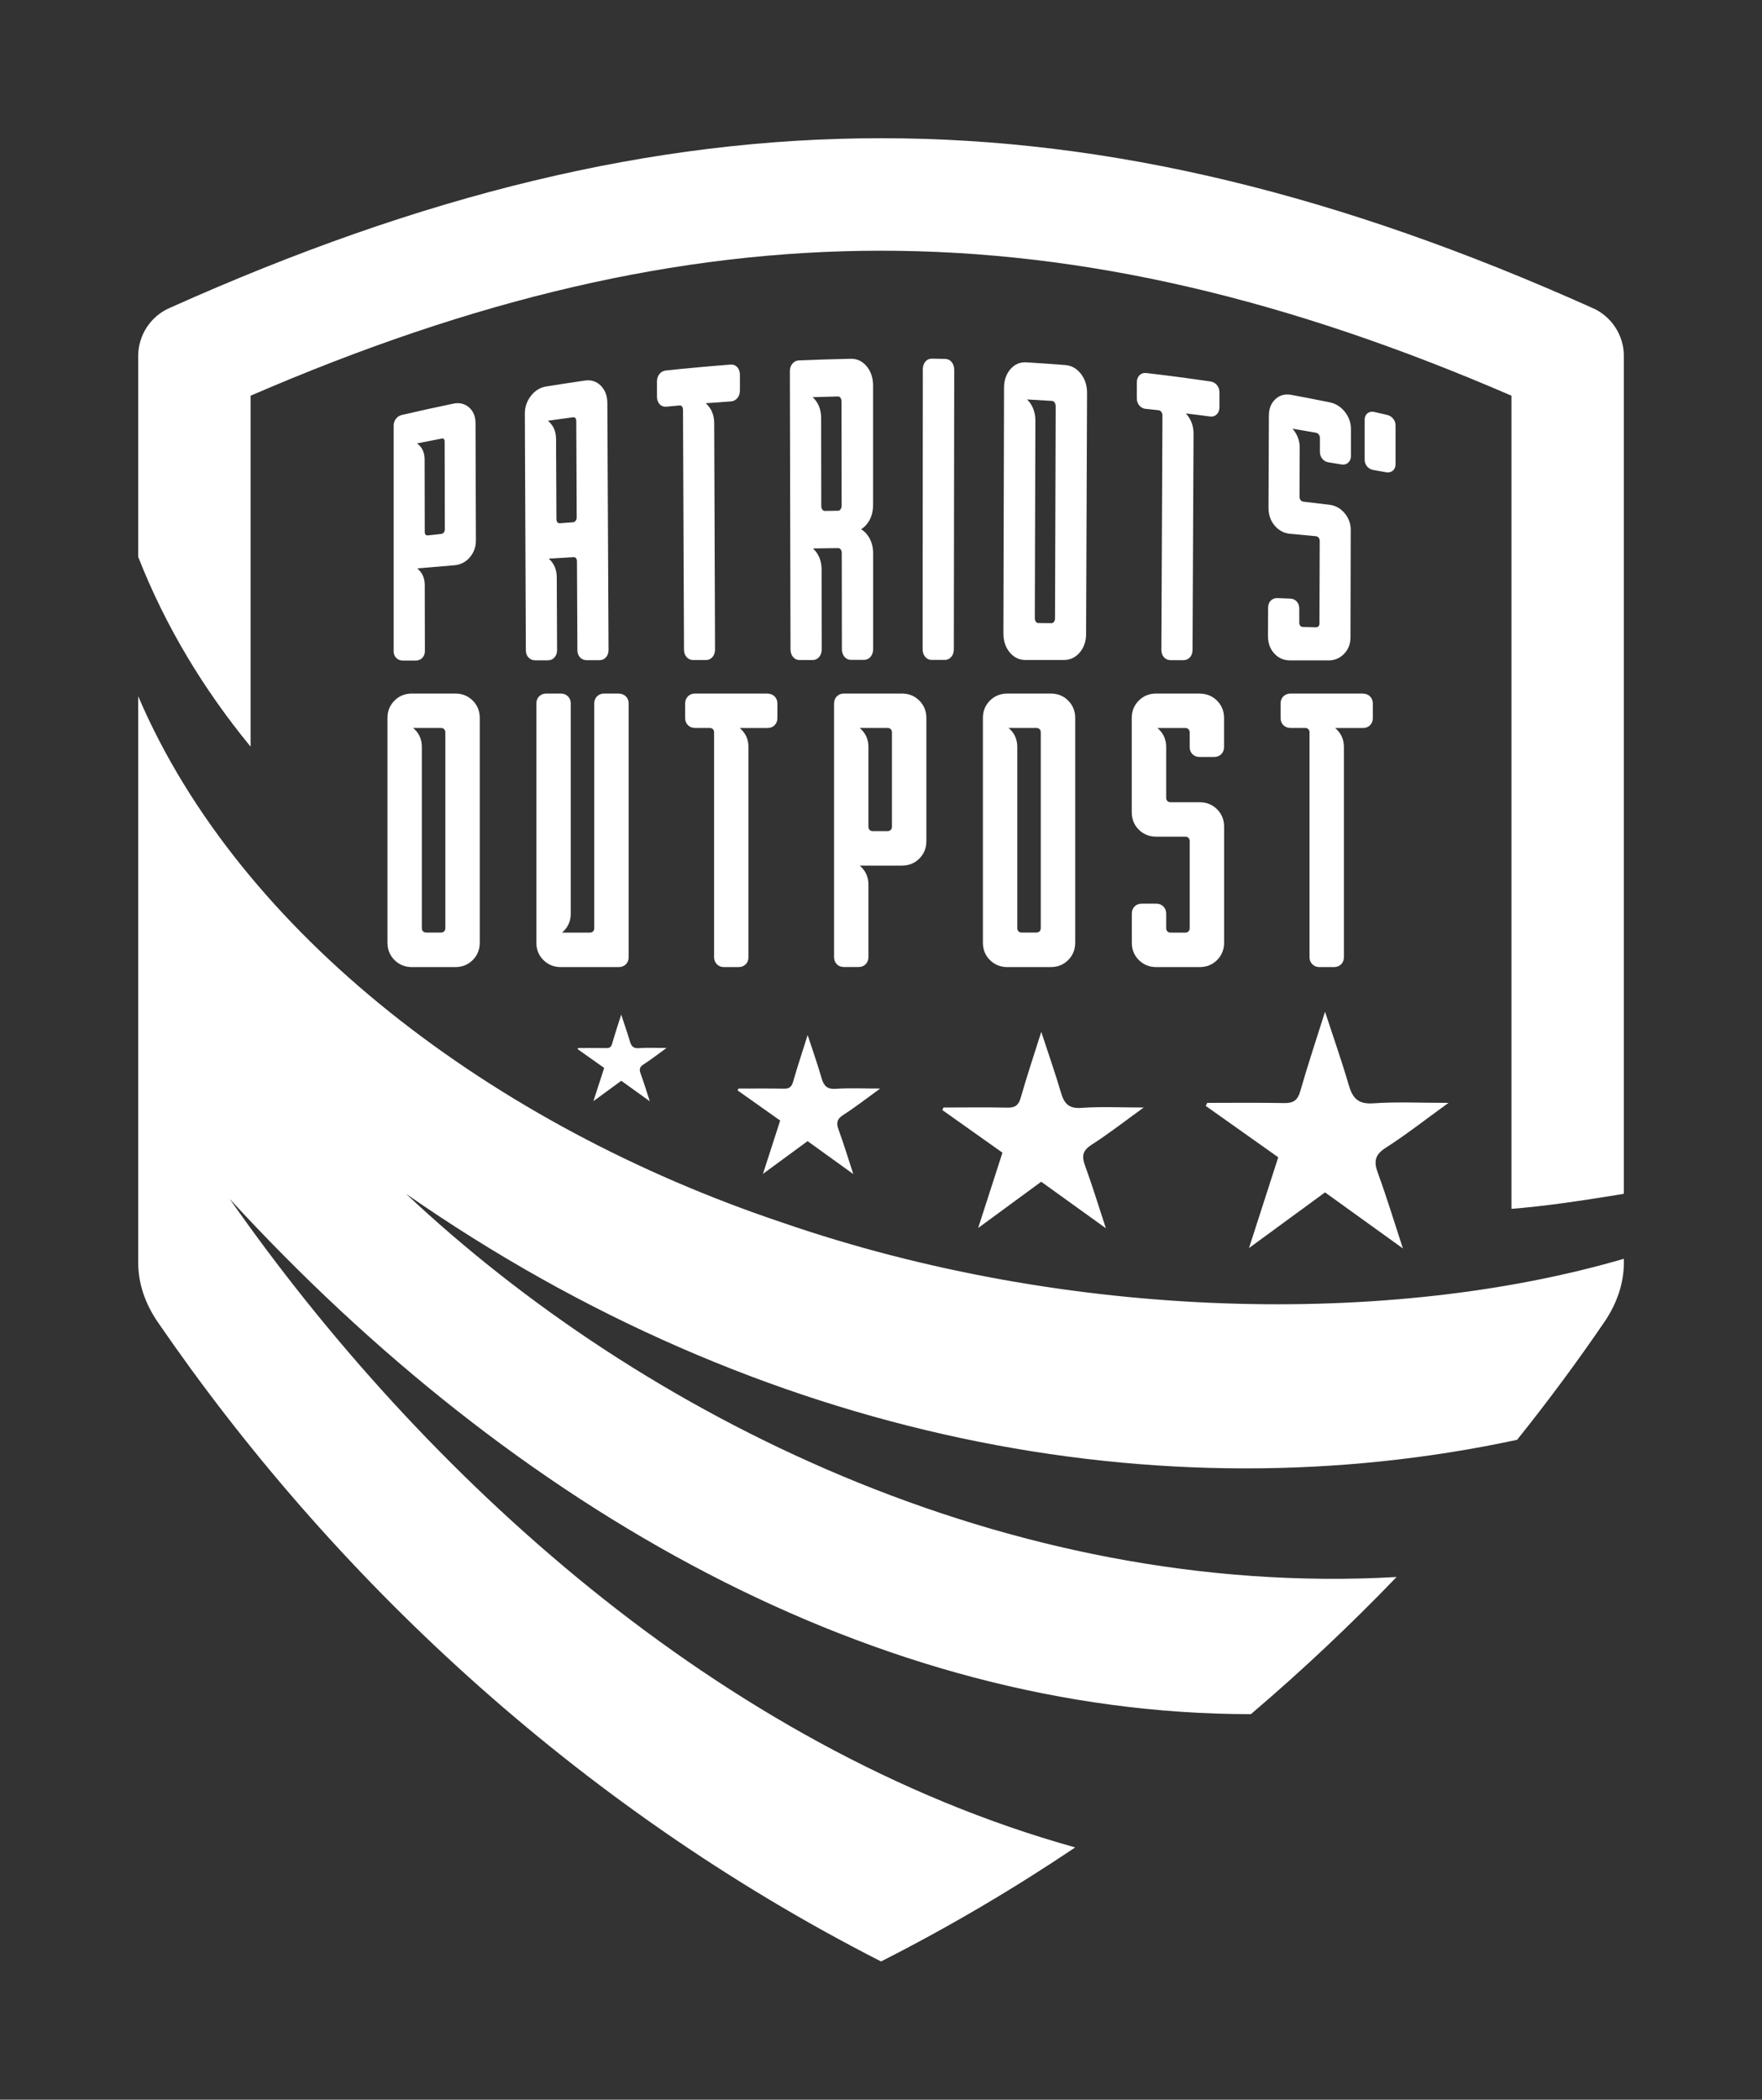 <?xml version="1.0" encoding="UTF-8"?> <svg xmlns="http://www.w3.org/2000/svg" id="uuid-f7514a00-2085-4272-b2fb-fbf377c0b63e" width="278.31" height="331.47" viewBox="0 0 278.31 331.47"><rect x="0" y="0" width="278.31" height="331.47" fill="#333333" stroke="none"/><path d="M256.49,56.19v132.27l-1.3.22c-5.41.87-11.04,1.73-16.45,2.16V62.47c-70.57-30.52-128.59-30.52-199.16,0v55.4c-7.4-9-13.44-18.97-17.75-29.95v-31.73c0-3.25,1.95-6.28,4.98-7.58,79.66-35.72,145.04-35.72,224.7,0,3.03,1.3,4.98,4.33,4.98,7.58Z" style="fill:#fff; stroke-width:0px;"></path><path d="M71.92,109.49h-6.86c-1.09,0-2.01.37-2.75,1.11-.74.74-1.11,1.66-1.11,2.75v35.46c0,1.09.37,2.01,1.11,2.75.74.74,1.66,1.11,2.75,1.11h6.86c1.09,0,2.01-.37,2.75-1.11.74-.74,1.11-1.66,1.11-2.75v-35.46c0-1.09-.37-2.01-1.11-2.75-.74-.74-1.66-1.11-2.75-1.11ZM65.52,115.17c-.09-.09-.18-.17-.27-.25h4.38c.22,0,.39.06.52.19.13.13.19.3.19.52v30.88c0,.22-.06.39-.19.52-.13.13-.3.19-.52.19h-2.29c-.23,0-.39-.06-.52-.19-.13-.13-.19-.3-.19-.52v-28.6c0-1.09-.37-2.01-1.11-2.75ZM62.77,114.49h0,0Z" style="fill:#fff; stroke-width:0px;"></path><path d="M97.72,109.49h-2.29c-.45,0-.83.15-1.13.44-.29.3-.44.68-.44,1.13v35.46c0,.22-.06.39-.19.52-.13.13-.3.19-.52.19h-4.38c.09-.08.18-.16.27-.25.74-.74,1.11-1.66,1.11-2.75v-33.17c0-.45-.15-.83-.44-1.13-.3-.29-.68-.44-1.13-.44h-2.29c-.45,0-.83.15-1.13.44-.29.29-.44.67-.44,1.13v37.75c0,1.09.37,2.02,1.11,2.75.74.74,1.66,1.11,2.75,1.11h9.15c.46,0,.84-.15,1.13-.44.29-.29.44-.67.44-1.13v-40.03c0-.45-.15-.84-.44-1.13-.3-.29-.68-.44-1.13-.44Z" style="fill:#fff; stroke-width:0px;"></path><path d="M121.23,109.49h-11.44c-.46,0-.84.15-1.13.44s-.44.68-.44,1.13v2.29c0,.46.15.84.44,1.13.29.29.67.44,1.13.44h2.29c.22,0,.39.06.52.19.13.13.19.3.19.52v35.46c0,.46.15.84.44,1.13.29.3.67.45,1.13.45h2.29c.46,0,.84-.15,1.13-.44.3-.29.44-.68.44-1.13v-33.17c0-1.09-.37-2.01-1.11-2.75-.09-.09-.18-.17-.27-.25h4.38c.46,0,.84-.15,1.13-.44.29-.29.44-.67.44-1.13v-2.29c0-.45-.15-.83-.44-1.13-.3-.29-.68-.44-1.13-.44Z" style="fill:#fff; stroke-width:0px;"></path><path d="M142.46,109.49h-9.15c-.46,0-.84.15-1.13.44-.29.29-.44.68-.44,1.13v40.03c0,.46.15.84.44,1.13.29.3.67.44,1.13.44h2.29c.46,0,.84-.15,1.13-.44.29-.29.44-.68.44-1.13v-11.44c0-1.09-.37-2.01-1.11-2.75-.09-.09-.18-.17-.27-.25h6.67c1.09,0,2.01-.37,2.75-1.11.74-.74,1.11-1.66,1.11-2.75v-19.44c0-1.09-.37-2.01-1.11-2.75-.74-.74-1.66-1.11-2.75-1.11ZM136.06,115.17c-.09-.09-.18-.17-.27-.25h4.38c.22,0,.39.06.52.19.13.13.19.3.19.52v14.87c0,.22-.06.39-.19.52s-.3.19-.52.19h-2.29c-.22,0-.39-.06-.52-.19-.13-.13-.19-.3-.19-.52v-12.58c0-1.09-.37-2.01-1.11-2.75Z" style="fill:#fff; stroke-width:0px;"></path><path d="M165.97,109.49h-6.86c-1.09,0-2.01.37-2.75,1.11-.74.74-1.11,1.66-1.11,2.75v35.46c0,1.09.37,2.02,1.11,2.75.74.74,1.66,1.11,2.75,1.11h6.86c1.09,0,2.01-.37,2.75-1.11.74-.74,1.11-1.66,1.11-2.75v-35.46c0-1.09-.37-2.01-1.11-2.75-.74-.74-1.66-1.11-2.75-1.11ZM159.57,115.17c-.09-.09-.18-.17-.27-.25h4.38c.22,0,.39.06.52.19.13.13.19.3.19.52v30.88c0,.22-.06.39-.19.52-.13.13-.3.19-.52.19h-2.29c-.23,0-.39-.06-.52-.19-.13-.13-.19-.29-.19-.52v-28.6c0-1.09-.37-2.01-1.11-2.75Z" style="fill:#fff; stroke-width:0px;"></path><path d="M189.48,109.49h-6.86c-1.09,0-2.01.37-2.75,1.11-.74.74-1.11,1.66-1.11,2.75v14.87c0,1.09.37,2.01,1.11,2.75.74.74,1.66,1.11,2.75,1.11h4.58c.22,0,.39.06.52.19.13.13.19.3.19.52v13.73c0,.22-.06.39-.19.52-.13.13-.3.19-.52.19h-2.29c-.23,0-.39-.06-.52-.19-.13-.13-.19-.3-.19-.52v-2.29c0-.45-.15-.84-.44-1.13-.3-.29-.68-.44-1.13-.44h-2.29c-.46,0-.84.15-1.13.44-.29.29-.44.67-.44,1.13v4.58c0,1.09.37,2.01,1.11,2.75.74.74,1.66,1.11,2.75,1.11h6.86c1.09,0,2.01-.37,2.75-1.11.74-.74,1.11-1.66,1.11-2.75v-18.3c0-1.09-.37-2.01-1.11-2.75-.74-.74-1.66-1.11-2.75-1.11h-4.58c-.22,0-.39-.06-.52-.19-.13-.13-.19-.3-.19-.52v-8.01c0-1.09-.37-2.01-1.11-2.75-.09-.09-.18-.17-.27-.25h4.38c.22,0,.39.06.52.19.13.13.19.3.19.52v2.29c0,.46.15.84.44,1.13.29.29.67.44,1.13.44h2.29c.46,0,.84-.15,1.13-.44.3-.3.44-.68.44-1.13v-4.57c0-1.09-.37-2.01-1.11-2.75-.74-.74-1.66-1.11-2.75-1.11ZM180.33,114.49h0,0Z" style="fill:#fff; stroke-width:0px;"></path><path d="M215.28,109.49h-11.44c-.45,0-.83.15-1.13.44-.3.3-.44.68-.44,1.13v2.29c0,.46.15.84.44,1.13.29.29.67.44,1.13.44h2.29c.22,0,.39.06.52.19.13.13.19.3.19.52v35.46c0,.46.15.84.44,1.13.29.3.67.45,1.13.45h2.29c.46,0,.84-.15,1.13-.44.3-.3.44-.68.44-1.13v-33.17c0-1.09-.37-2.01-1.11-2.75-.09-.09-.18-.17-.27-.25h4.38c.46,0,.84-.15,1.13-.44.29-.29.44-.67.44-1.13v-2.29c0-.45-.15-.83-.44-1.13-.3-.29-.68-.44-1.13-.44Z" style="fill:#fff; stroke-width:0px;"></path><path d="M62.59,103.87c.27.27.62.41,1.04.41h2.04c.42,0,.77-.15,1.04-.43.27-.28.4-.63.4-1.06l-.02-10.43c0-1.01-.34-1.84-1.01-2.47-.06-.06-.12-.11-.18-.16,1.95-.17,3.91-.33,5.85-.49.98-.08,1.81-.5,2.45-1.25.65-.75.97-1.65.97-2.68l-.06-18.51c0-1.05-.35-1.89-1.02-2.48-.68-.6-1.54-.8-2.53-.59-2.68.56-5.39,1.15-8.05,1.77-.39.09-.72.29-.96.6-.25.31-.37.67-.37,1.07v35.66c0,.42.14.77.41,1.04ZM70.09,84.08c-.12.13-.26.2-.45.22-.67.07-1.35.14-2.02.22-.23.02-.33-.04-.39-.1-.06-.06-.14-.16-.14-.41l-.02-11.48c0-1.02-.35-1.83-1.02-2.39-.06-.05-.12-.1-.18-.14,1.29-.26,2.58-.51,3.87-.76.21-.04.31.01.36.06.03.03.13.12.13.39l.03,13.87c0,.21-.06.38-.17.52Z" style="fill:#fff; stroke-width:0px;"></path><path d="M87.6,103.76c.26-.29.39-.67.39-1.12l-.05-11.49c0-1.09-.34-2-1-2.7-.09-.09-.18-.18-.27-.26,1.3-.08,2.61-.16,3.9-.23.17-.01.29.03.39.14.12.13.17.3.17.54l.07,13.99c0,.45.13.83.39,1.12.27.31.64.47,1.06.47h2.03c.43,0,.79-.17,1.06-.48.25-.3.38-.68.38-1.14l-.19-38.98c0-1.12-.35-2.03-1.01-2.71-.69-.7-1.54-.98-2.55-.83-2.02.29-4.07.61-6.09.93-.97.16-1.79.66-2.43,1.5-.64.82-.96,1.78-.95,2.83l.16,37.34c0,.44.14.82.4,1.1.27.3.63.46,1.05.46h2.03c.43,0,.78-.16,1.06-.47ZM88.06,82.47c-.11-.12-.16-.28-.17-.51l-.06-12.64c0-1.1-.35-1.98-1.01-2.64-.09-.09-.19-.17-.28-.25,1.32-.19,2.64-.38,3.95-.55.21-.03.3.04.37.1.11.11.16.28.16.5l.07,15.16c0,.24-.06.44-.18.59-.11.14-.25.21-.43.22-.68.05-1.35.1-2.03.15-.22.02-.32-.06-.39-.13Z" style="fill:#fff; stroke-width:0px;"></path><path d="M109.46,104.2h2.03c.43,0,.8-.18,1.07-.5.25-.31.38-.7.38-1.16l-.13-35.69c0-1.15-.34-2.11-1-2.85-.11-.12-.22-.24-.34-.34,1.33-.1,2.66-.2,3.98-.29.42-.03.78-.22,1.05-.56.25-.32.37-.72.37-1.18v-2.48c0-.47-.14-.86-.4-1.16-.28-.32-.66-.47-1.09-.43-3.39.26-6.83.57-10.21.93-.42.04-.77.24-1.03.58-.25.32-.37.71-.37,1.17v2.42c.01.47.15.85.41,1.14.28.31.66.44,1.1.4.68-.06,1.36-.13,2.04-.19.17-.01.28.03.38.13.12.13.17.32.18.57l.16,37.85c0,.46.13.85.39,1.15.27.32.64.49,1.07.49ZM109.3,63.39h0Z" style="fill:#fff; stroke-width:0px;"></path><path d="M128.76,86.96c-.11-.14-.23-.26-.35-.38,1.32-.02,2.64-.04,3.96-.05.16,0,.29.05.4.18.13.16.19.36.19.64l.02,15.13c0,.47.13.87.38,1.18.27.33.64.51,1.07.51h2.03c.43,0,.8-.18,1.07-.51.25-.31.38-.71.38-1.18v-15.15c0-1.17-.34-2.17-.98-2.97-.28-.34-.58-.61-.92-.81.34-.2.64-.48.92-.82.64-.8.97-1.8.97-2.98v-18.94c-.01-1.17-.34-2.17-.99-2.96-.67-.82-1.53-1.23-2.53-1.21-2.72.06-5.48.14-8.19.26-.43.02-.79.21-1.06.55-.25.32-.38.72-.37,1.19l.1,43.87c0,.47.13.87.38,1.18.27.33.64.51,1.07.51h2.03c.43,0,.8-.18,1.07-.51.25-.31.38-.71.38-1.18l-.02-12.58c0-1.17-.33-2.16-.98-2.95ZM129.91,80.48c-.12-.15-.19-.36-.19-.63l-.02-13.84c0-1.17-.33-2.16-.99-2.94-.11-.14-.23-.26-.36-.37,1.33-.04,2.66-.08,3.98-.11.18,0,.29.05.4.18.13.15.19.36.19.63l.02,16.39c0,.27-.06.49-.19.64-.11.14-.23.2-.4.2-.68,0-1.36.02-2.04.03-.18,0-.29-.05-.4-.18Z" style="fill:#fff; stroke-width:0px;"></path><path d="M149.27,56.66c-.68-.02-1.37-.03-2.05-.04,0,0-.02,0-.03,0-.42,0-.79.17-1.05.5-.25.31-.38.71-.38,1.18l-.03,44.19c0,.47.13.87.38,1.18.27.33.64.51,1.07.51h2.03s0,0,0,0c.43,0,.8-.18,1.07-.51.25-.31.38-.71.38-1.18l.06-44.11c0-.47-.13-.87-.38-1.19-.27-.34-.64-.52-1.07-.53Z" style="fill:#fff; stroke-width:0px;"></path><path d="M168.26,57.63c-2.04-.16-4.1-.3-6.14-.43-1.01-.06-1.86.31-2.54,1.1-.65.76-.99,1.74-.99,2.91l-.1,38.79c0,1.16.32,2.16.96,2.95.66.82,1.51,1.24,2.51,1.24h6.1s0,0,0,0c.99,0,1.84-.41,2.51-1.21.65-.78.98-1.76.98-2.9l.15-38.08c0-1.14-.32-2.14-.96-2.97-.66-.85-1.5-1.33-2.49-1.4ZM160.04,62.51h0,0ZM162.56,63.43c-.11-.13-.22-.26-.33-.37,1.3.07,2.61.15,3.91.23.18.01.31.08.42.23.13.17.19.38.19.65l-.11,33.29v.12c0,.26-.06.47-.19.62-.1.13-.23.18-.39.18h0l-2.03-.02c-.17,0-.3-.06-.4-.19-.12-.15-.18-.36-.18-.63l.09-31.12c0-1.15-.32-2.15-.96-2.98Z" style="fill:#fff; stroke-width:0px;"></path><path d="M180.95,64.54c.68.07,1.35.14,2.03.22.18.02.32.1.44.25.13.17.19.37.19.63l-.17,36.95c0,.46.13.84.38,1.14.27.32.63.48,1.06.49h2.03s0,0,0,0c.42,0,.79-.16,1.06-.47.26-.3.39-.68.39-1.13l.16-34.15c0-1.09-.31-2.07-.95-2.89-.08-.11-.17-.21-.26-.31,1.27.15,2.54.31,3.79.48.43.06.81-.06,1.1-.35.27-.27.41-.64.41-1.1v-2.32c.01-.44-.11-.82-.36-1.15-.26-.33-.6-.53-1.01-.6-3.36-.49-6.79-.95-10.18-1.34-.44-.05-.82.08-1.1.38-.27.28-.4.66-.4,1.13v2.41c-.01.46.11.85.36,1.16.26.33.61.53,1.03.58Z" style="fill:#fff; stroke-width:0px;"></path><path d="M209.83,104.26h0c.98,0,1.81-.35,2.48-1.05.66-.69,1-1.55,1-2.56l.04-16.98c0-1-.32-1.89-.97-2.66-.65-.77-1.47-1.22-2.44-1.33-1.35-.16-2.7-.32-4.05-.48-.19-.02-.33-.1-.45-.24-.12-.15-.18-.33-.18-.55l.03-7.73c0-1.03-.32-1.97-.95-2.77-.06-.08-.13-.15-.19-.23,1.23.2,2.46.42,3.68.63.19.03.35.12.47.28.12.16.19.34.18.56v2.17c0,.42.12.79.37,1.1.25.31.59.51,1,.57.67.11,1.34.22,2.02.33.54.09.89-.1,1.08-.28.28-.25.43-.6.43-1.04v-4.24c.01-.99-.31-1.91-.94-2.72-.64-.81-1.45-1.33-2.4-1.52-2.01-.41-4.05-.81-6.06-1.18-1-.19-1.85.04-2.54.68-.67.62-1.01,1.49-1.02,2.57l-.06,14.61c0,1.06.32,1.99.96,2.76.65.78,1.48,1.22,2.46,1.31,1.35.12,2.7.25,4.05.38.19.02.33.09.44.22.12.14.18.31.18.53l-.04,13c0,.21-.05.36-.16.48-.11.11-.23.16-.41.15l-2.03-.05c-.18,0-.31-.06-.42-.18-.11-.13-.17-.3-.17-.51v-2.21c0-.43-.12-.8-.38-1.1-.26-.3-.62-.47-1.04-.48l-2.03-.08c-.42-.02-.79.13-1.07.42-.27.28-.4.65-.4,1.1l-.02,4.5c0,1.07.32,1.98.97,2.7.66.74,1.5,1.11,2.49,1.11h6.1Z" style="fill:#fff; stroke-width:0px;"></path><path d="M220.05,66.1c-.25-.31-.57-.51-.96-.6-.67-.16-1.34-.31-2.01-.46-.54-.12-.89.05-1.09.21-.2.16-.44.47-.44,1.03v6.26c-.01.41.12.77.37,1.08.25.31.58.5.98.57.67.12,1.34.24,2.01.36.11.02.21.03.3.03.37,0,.62-.14.78-.27.2-.16.43-.47.44-1.02v-6.11c0-.4-.12-.76-.37-1.07Z" style="fill:#fff; stroke-width:0px;"></path><path d="M190.69,174.11c4.05,0,8.11-.05,12.16.03,1.47.03,2.13-.46,2.54-1.91,1.15-4.03,2.48-8.01,3.9-12.51,1.38,4.21,2.67,7.87,3.75,11.59.6,2.05,1.48,3.04,3.86,2.87,3.69-.26,7.41-.07,11.89-.07-3.69,2.67-6.71,5.04-9.93,7.1-1.74,1.12-1.88,2.19-1.22,3.98,1.36,3.71,2.51,7.49,3.95,11.9-4.43-3.18-8.32-5.99-12.3-8.85-3.89,2.85-7.75,5.67-12.01,8.79,1.62-5.02,3.1-9.61,4.62-14.33-3.86-2.73-7.65-5.42-11.45-8.11.08-.16.16-.32.23-.48Z" style="fill:#fff; stroke-width:0px;"></path><path d="M149.03,174.84c3.36,0,6.73-.05,10.09.02,1.22.03,1.77-.38,2.11-1.58.95-3.35,2.06-6.65,3.24-10.38,1.14,3.49,2.21,6.53,3.12,9.62.5,1.7,1.23,2.52,3.2,2.38,3.06-.22,6.15-.06,9.86-.06-3.06,2.21-5.57,4.18-8.25,5.89-1.44.93-1.56,1.82-1.01,3.3,1.13,3.08,2.08,6.22,3.28,9.87-3.67-2.64-6.91-4.97-10.21-7.34-3.23,2.37-6.43,4.71-9.96,7.3,1.35-4.17,2.57-7.97,3.84-11.89-3.2-2.27-6.35-4.5-9.5-6.73.06-.13.13-.27.19-.4Z" style="fill:#fff; stroke-width:0px;"></path><path d="M116.65,171.85c2.38,0,4.76-.03,7.14.02.87.02,1.25-.27,1.49-1.12.67-2.37,1.46-4.7,2.29-7.35.81,2.47,1.57,4.62,2.2,6.81.35,1.21.87,1.78,2.27,1.68,2.17-.15,4.35-.04,6.98-.04-2.17,1.57-3.94,2.96-5.84,4.17-1.02.66-1.1,1.29-.72,2.34.8,2.18,1.47,4.4,2.32,6.99-2.6-1.87-4.89-3.52-7.22-5.2-2.29,1.68-4.55,3.33-7.05,5.17.95-2.95,1.82-5.64,2.72-8.42-2.27-1.6-4.5-3.18-6.73-4.76.05-.09.09-.19.14-.28Z" style="fill:#fff; stroke-width:0px;"></path><path d="M91.3,165.45c1.49,0,2.97-.02,4.46.01.54.01.78-.17.93-.7.42-1.48.91-2.94,1.43-4.59.5,1.54.98,2.88,1.38,4.25.22.75.54,1.11,1.42,1.05,1.35-.1,2.72-.03,4.36-.03-1.35.98-2.46,1.85-3.64,2.6-.64.41-.69.8-.45,1.46.5,1.36.92,2.75,1.45,4.36-1.62-1.17-3.05-2.19-4.51-3.24-1.43,1.05-2.84,2.08-4.4,3.22.59-1.84,1.14-3.52,1.7-5.25-1.41-1-2.81-1.99-4.2-2.97.03-.06.06-.12.09-.18Z" style="fill:#fff; stroke-width:0px;"></path><path d="M21.83,109.92c0,29.8,0,59.61,0,89.41,0,3.24,1.07,6.4,3.01,9.27,27.26,39.75,65.87,76.37,114.32,101.05,10.7-5.42,20.93-11.46,30.67-18-56.24-15.69-103.26-59.06-133.57-102.41,45.22,49.26,102.36,81.38,161.32,81.37,8.12-6.91,15.8-14.15,23.01-21.65-61.62,3.5-119.5-25.75-156.46-60.5,56.1,39.05,119.36,50.9,175.5,38.84,4.9-6.12,9.52-12.35,13.85-18.7,1.93-2.87,3.01-6.03,3.01-9.27v-.61c-36.67,10.71-87.58,9.96-133.03-5.75-45.5-15.25-85.54-45.45-101.63-83.05Z" style="fill:#fff; stroke-width:0px;"></path></svg> 